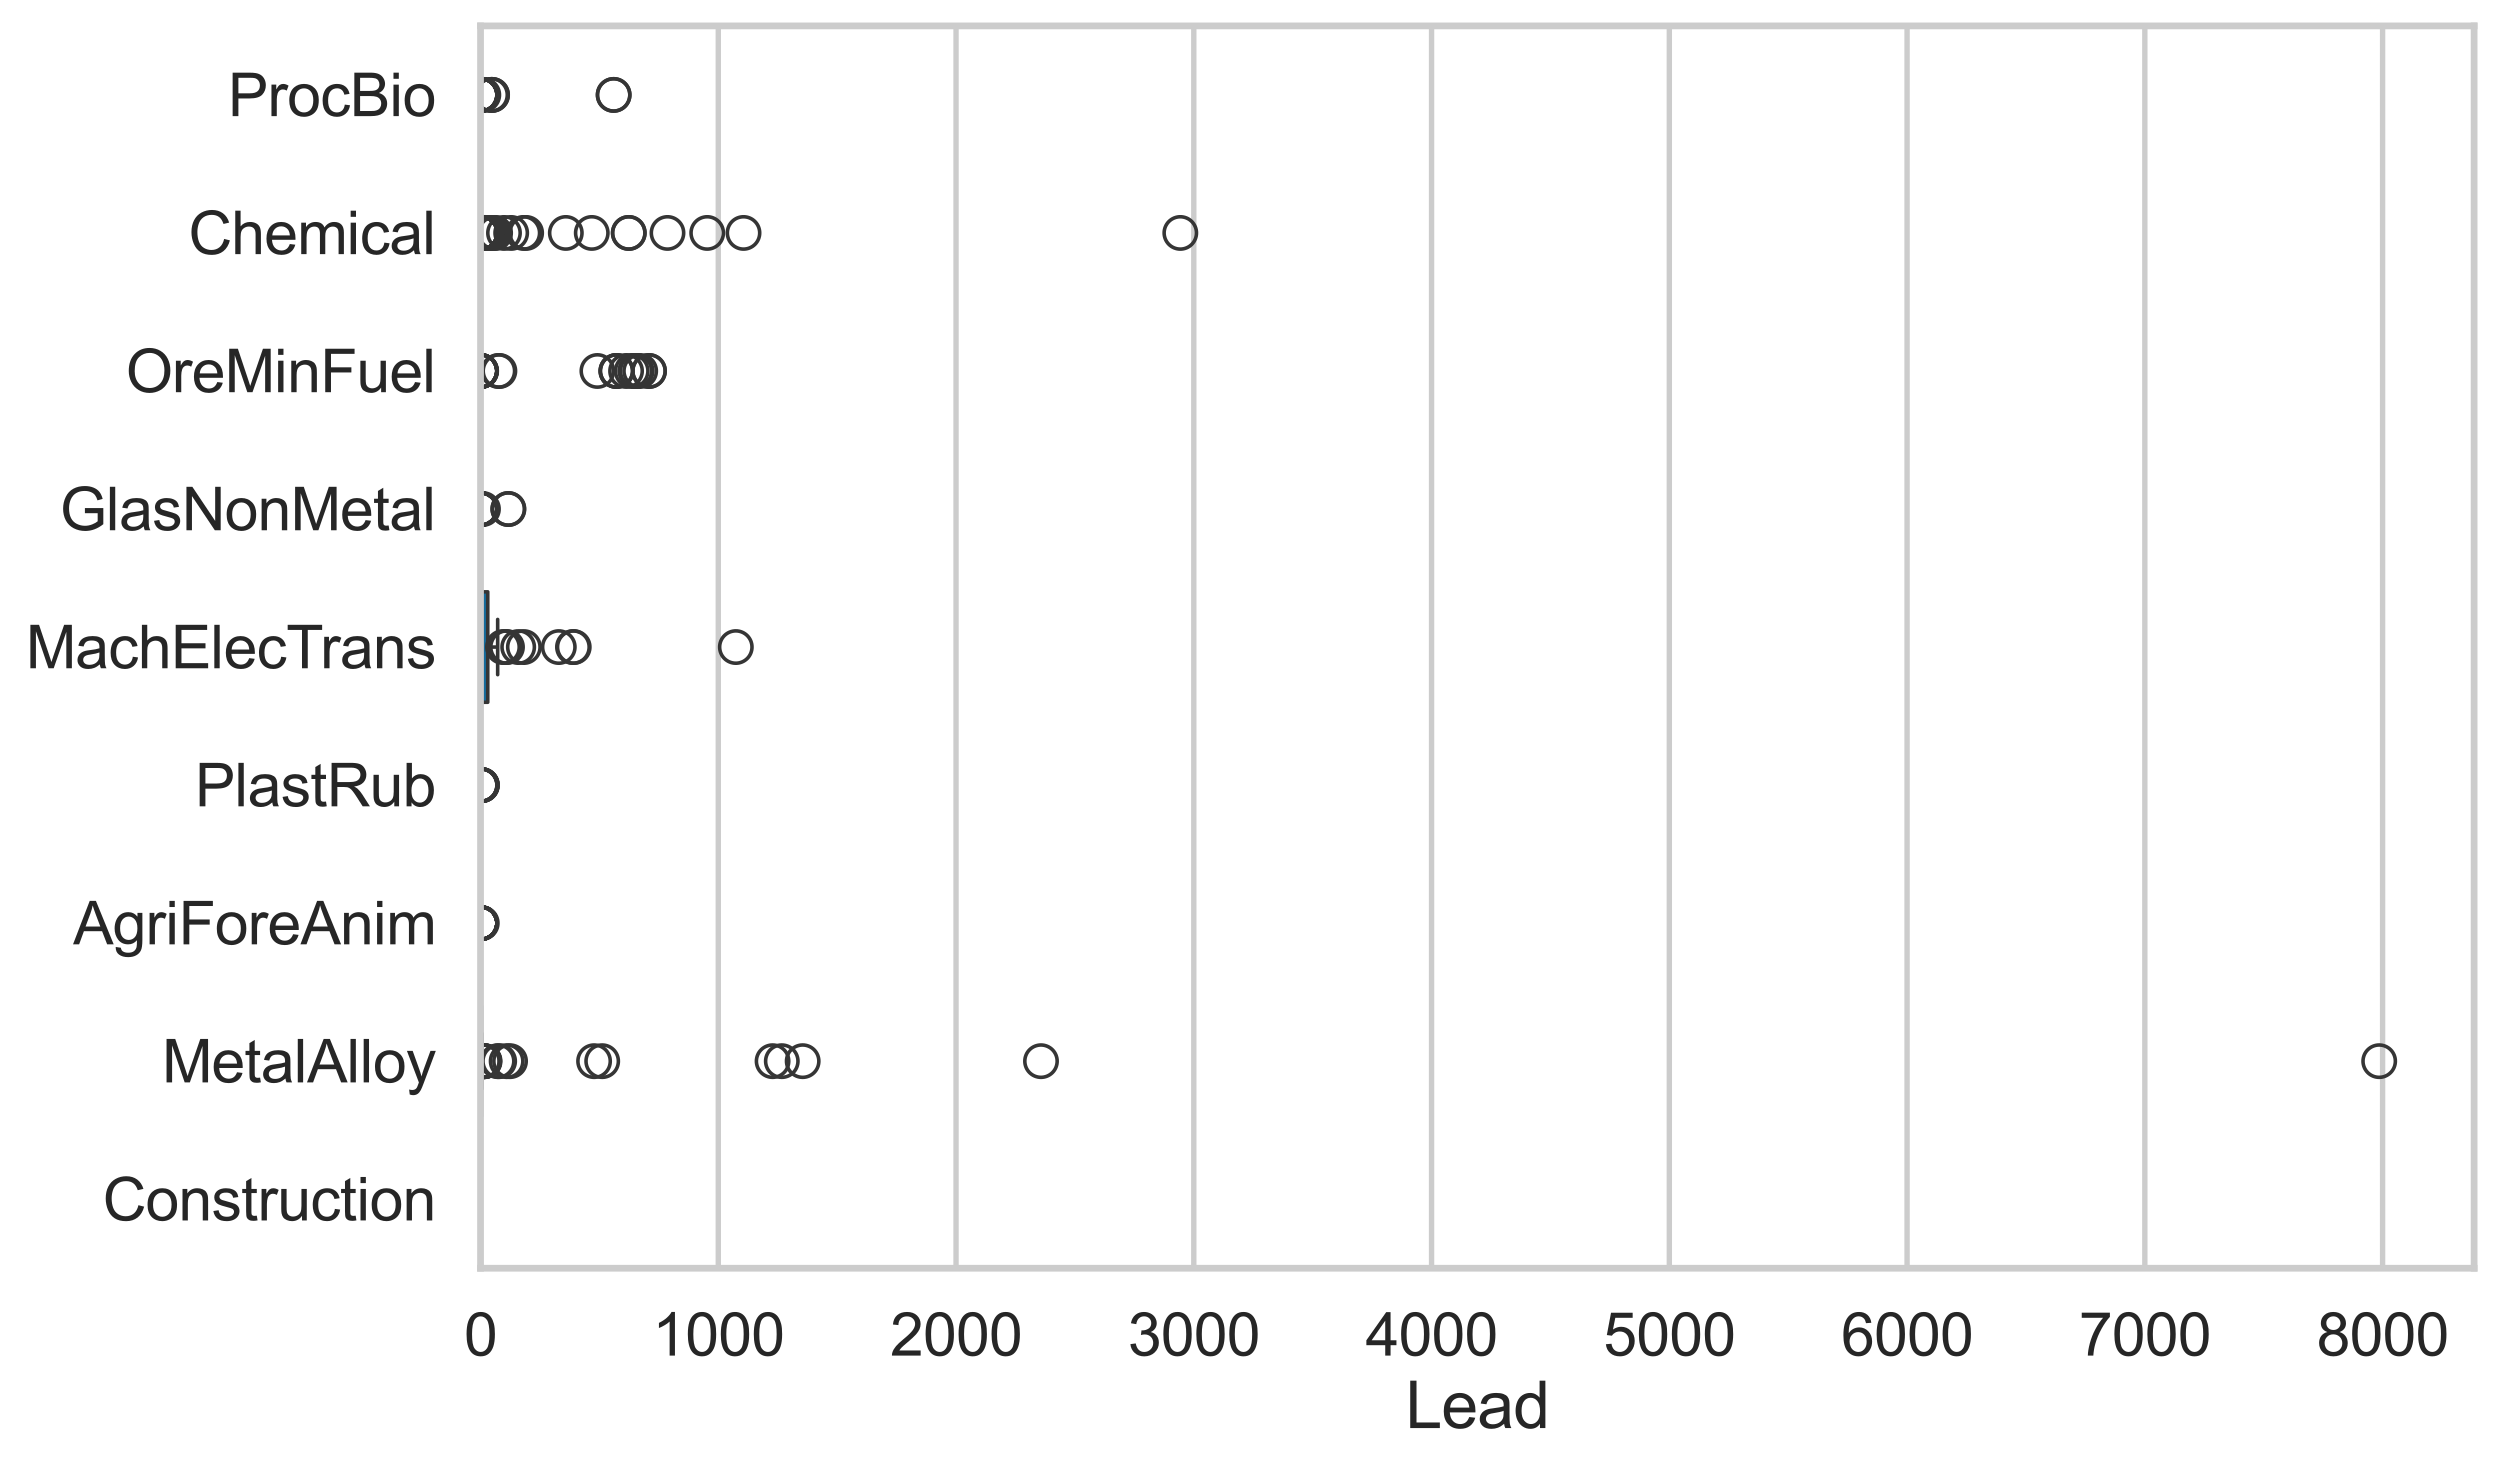 <?xml version="1.0" encoding="utf-8" standalone="no"?>
<!DOCTYPE svg PUBLIC "-//W3C//DTD SVG 1.1//EN"
  "http://www.w3.org/Graphics/SVG/1.1/DTD/svg11.dtd">
<svg xmlns:xlink="http://www.w3.org/1999/xlink" width="695.577pt" height="408.111pt" viewBox="0 0 695.577 408.111" xmlns="http://www.w3.org/2000/svg" version="1.1">
 <defs>
  <style type="text/css">*{stroke-linejoin: round; stroke-linecap: butt}</style>
 </defs>
 <g id="figure_1">
  <g id="patch_1">
   <path d="M 0 408.111 
L 695.577 408.111 
L 695.577 0 
L 0 0 
z
" style="fill: #ffffff"/>
  </g>
  <g id="axes_1">
   <g id="patch_2">
    <path d="M 133.697 352.86 
L 688.377 352.86 
L 688.377 7.2 
L 133.697 7.2 
z
" style="fill: #ffffff"/>
   </g>
   <g id="matplotlib.axis_1">
    <g id="xtick_1">
     <g id="line2d_1">
      <path d="M 133.697 352.86 
L 133.697 7.2 
" clip-path="url(#p1c4f7e6356)" style="fill: none; stroke: #cccccc; stroke-width: 1.5; stroke-linecap: round"/>
     </g>
     <g id="text_1">
      <!-- 0 -->
      <g style="fill: #262626" transform="translate(129.109 377.17) scale(0.165 -0.165)">
       <defs>
        <path id="ArialMT-30" d="M 266 2259 
Q 266 3072 433 3567 
Q 600 4063 929 4331 
Q 1259 4600 1759 4600 
Q 2128 4600 2406 4451 
Q 2684 4303 2865 4023 
Q 3047 3744 3150 3342 
Q 3253 2941 3253 2259 
Q 3253 1453 3087 958 
Q 2922 463 2592 192 
Q 2263 -78 1759 -78 
Q 1097 -78 719 397 
Q 266 969 266 2259 
z
M 844 2259 
Q 844 1131 1108 757 
Q 1372 384 1759 384 
Q 2147 384 2411 759 
Q 2675 1134 2675 2259 
Q 2675 3391 2411 3762 
Q 2147 4134 1753 4134 
Q 1366 4134 1134 3806 
Q 844 3388 844 2259 
z
" transform="scale(0.016)"/>
       </defs>
       <use xlink:href="#ArialMT-30"/>
      </g>
     </g>
    </g>
    <g id="xtick_2">
     <g id="line2d_2">
      <path d="M 199.849 352.86 
L 199.849 7.2 
" clip-path="url(#p1c4f7e6356)" style="fill: none; stroke: #cccccc; stroke-width: 1.5; stroke-linecap: round"/>
     </g>
     <g id="text_2">
      <!-- 1000 -->
      <g style="fill: #262626" transform="translate(181.498 377.17) scale(0.165 -0.165)">
       <defs>
        <path id="ArialMT-31" d="M 2384 0 
L 1822 0 
L 1822 3584 
Q 1619 3391 1289 3197 
Q 959 3003 697 2906 
L 697 3450 
Q 1169 3672 1522 3987 
Q 1875 4303 2022 4600 
L 2384 4600 
L 2384 0 
z
" transform="scale(0.016)"/>
       </defs>
       <use xlink:href="#ArialMT-31"/>
       <use xlink:href="#ArialMT-30" transform="translate(55.615 0)"/>
       <use xlink:href="#ArialMT-30" transform="translate(111.23 0)"/>
       <use xlink:href="#ArialMT-30" transform="translate(166.846 0)"/>
      </g>
     </g>
    </g>
    <g id="xtick_3">
     <g id="line2d_3">
      <path d="M 266 352.86 
L 266 7.2 
" clip-path="url(#p1c4f7e6356)" style="fill: none; stroke: #cccccc; stroke-width: 1.5; stroke-linecap: round"/>
     </g>
     <g id="text_3">
      <!-- 2000 -->
      <g style="fill: #262626" transform="translate(247.649 377.17) scale(0.165 -0.165)">
       <defs>
        <path id="ArialMT-32" d="M 3222 541 
L 3222 0 
L 194 0 
Q 188 203 259 391 
Q 375 700 629 1000 
Q 884 1300 1366 1694 
Q 2113 2306 2375 2664 
Q 2638 3022 2638 3341 
Q 2638 3675 2398 3904 
Q 2159 4134 1775 4134 
Q 1369 4134 1125 3890 
Q 881 3647 878 3216 
L 300 3275 
Q 359 3922 746 4261 
Q 1134 4600 1788 4600 
Q 2447 4600 2831 4234 
Q 3216 3869 3216 3328 
Q 3216 3053 3103 2787 
Q 2991 2522 2730 2228 
Q 2469 1934 1863 1422 
Q 1356 997 1212 845 
Q 1069 694 975 541 
L 3222 541 
z
" transform="scale(0.016)"/>
       </defs>
       <use xlink:href="#ArialMT-32"/>
       <use xlink:href="#ArialMT-30" transform="translate(55.615 0)"/>
       <use xlink:href="#ArialMT-30" transform="translate(111.23 0)"/>
       <use xlink:href="#ArialMT-30" transform="translate(166.846 0)"/>
      </g>
     </g>
    </g>
    <g id="xtick_4">
     <g id="line2d_4">
      <path d="M 332.152 352.86 
L 332.152 7.2 
" clip-path="url(#p1c4f7e6356)" style="fill: none; stroke: #cccccc; stroke-width: 1.5; stroke-linecap: round"/>
     </g>
     <g id="text_4">
      <!-- 3000 -->
      <g style="fill: #262626" transform="translate(313.801 377.17) scale(0.165 -0.165)">
       <defs>
        <path id="ArialMT-33" d="M 269 1209 
L 831 1284 
Q 928 806 1161 595 
Q 1394 384 1728 384 
Q 2125 384 2398 659 
Q 2672 934 2672 1341 
Q 2672 1728 2419 1979 
Q 2166 2231 1775 2231 
Q 1616 2231 1378 2169 
L 1441 2663 
Q 1497 2656 1531 2656 
Q 1891 2656 2178 2843 
Q 2466 3031 2466 3422 
Q 2466 3731 2256 3934 
Q 2047 4138 1716 4138 
Q 1388 4138 1169 3931 
Q 950 3725 888 3313 
L 325 3413 
Q 428 3978 793 4289 
Q 1159 4600 1703 4600 
Q 2078 4600 2393 4439 
Q 2709 4278 2876 4000 
Q 3044 3722 3044 3409 
Q 3044 3113 2884 2869 
Q 2725 2625 2413 2481 
Q 2819 2388 3044 2092 
Q 3269 1797 3269 1353 
Q 3269 753 2831 336 
Q 2394 -81 1725 -81 
Q 1122 -81 723 278 
Q 325 638 269 1209 
z
" transform="scale(0.016)"/>
       </defs>
       <use xlink:href="#ArialMT-33"/>
       <use xlink:href="#ArialMT-30" transform="translate(55.615 0)"/>
       <use xlink:href="#ArialMT-30" transform="translate(111.23 0)"/>
       <use xlink:href="#ArialMT-30" transform="translate(166.846 0)"/>
      </g>
     </g>
    </g>
    <g id="xtick_5">
     <g id="line2d_5">
      <path d="M 398.304 352.86 
L 398.304 7.2 
" clip-path="url(#p1c4f7e6356)" style="fill: none; stroke: #cccccc; stroke-width: 1.5; stroke-linecap: round"/>
     </g>
     <g id="text_5">
      <!-- 4000 -->
      <g style="fill: #262626" transform="translate(379.953 377.17) scale(0.165 -0.165)">
       <defs>
        <path id="ArialMT-34" d="M 2069 0 
L 2069 1097 
L 81 1097 
L 81 1613 
L 2172 4581 
L 2631 4581 
L 2631 1613 
L 3250 1613 
L 3250 1097 
L 2631 1097 
L 2631 0 
L 2069 0 
z
M 2069 1613 
L 2069 3678 
L 634 1613 
L 2069 1613 
z
" transform="scale(0.016)"/>
       </defs>
       <use xlink:href="#ArialMT-34"/>
       <use xlink:href="#ArialMT-30" transform="translate(55.615 0)"/>
       <use xlink:href="#ArialMT-30" transform="translate(111.23 0)"/>
       <use xlink:href="#ArialMT-30" transform="translate(166.846 0)"/>
      </g>
     </g>
    </g>
    <g id="xtick_6">
     <g id="line2d_6">
      <path d="M 464.456 352.86 
L 464.456 7.2 
" clip-path="url(#p1c4f7e6356)" style="fill: none; stroke: #cccccc; stroke-width: 1.5; stroke-linecap: round"/>
     </g>
     <g id="text_6">
      <!-- 5000 -->
      <g style="fill: #262626" transform="translate(446.105 377.17) scale(0.165 -0.165)">
       <defs>
        <path id="ArialMT-35" d="M 266 1200 
L 856 1250 
Q 922 819 1161 601 
Q 1400 384 1738 384 
Q 2144 384 2425 690 
Q 2706 997 2706 1503 
Q 2706 1984 2436 2262 
Q 2166 2541 1728 2541 
Q 1456 2541 1237 2417 
Q 1019 2294 894 2097 
L 366 2166 
L 809 4519 
L 3088 4519 
L 3088 3981 
L 1259 3981 
L 1013 2750 
Q 1425 3038 1878 3038 
Q 2478 3038 2890 2622 
Q 3303 2206 3303 1553 
Q 3303 931 2941 478 
Q 2500 -78 1738 -78 
Q 1113 -78 717 272 
Q 322 622 266 1200 
z
" transform="scale(0.016)"/>
       </defs>
       <use xlink:href="#ArialMT-35"/>
       <use xlink:href="#ArialMT-30" transform="translate(55.615 0)"/>
       <use xlink:href="#ArialMT-30" transform="translate(111.23 0)"/>
       <use xlink:href="#ArialMT-30" transform="translate(166.846 0)"/>
      </g>
     </g>
    </g>
    <g id="xtick_7">
     <g id="line2d_7">
      <path d="M 530.607 352.86 
L 530.607 7.2 
" clip-path="url(#p1c4f7e6356)" style="fill: none; stroke: #cccccc; stroke-width: 1.5; stroke-linecap: round"/>
     </g>
     <g id="text_7">
      <!-- 6000 -->
      <g style="fill: #262626" transform="translate(512.256 377.17) scale(0.165 -0.165)">
       <defs>
        <path id="ArialMT-36" d="M 3184 3459 
L 2625 3416 
Q 2550 3747 2413 3897 
Q 2184 4138 1850 4138 
Q 1581 4138 1378 3988 
Q 1113 3794 959 3422 
Q 806 3050 800 2363 
Q 1003 2672 1297 2822 
Q 1591 2972 1913 2972 
Q 2475 2972 2870 2558 
Q 3266 2144 3266 1488 
Q 3266 1056 3080 686 
Q 2894 316 2569 119 
Q 2244 -78 1831 -78 
Q 1128 -78 684 439 
Q 241 956 241 2144 
Q 241 3472 731 4075 
Q 1159 4600 1884 4600 
Q 2425 4600 2770 4297 
Q 3116 3994 3184 3459 
z
M 888 1484 
Q 888 1194 1011 928 
Q 1134 663 1356 523 
Q 1578 384 1822 384 
Q 2178 384 2434 671 
Q 2691 959 2691 1453 
Q 2691 1928 2437 2201 
Q 2184 2475 1800 2475 
Q 1419 2475 1153 2201 
Q 888 1928 888 1484 
z
" transform="scale(0.016)"/>
       </defs>
       <use xlink:href="#ArialMT-36"/>
       <use xlink:href="#ArialMT-30" transform="translate(55.615 0)"/>
       <use xlink:href="#ArialMT-30" transform="translate(111.23 0)"/>
       <use xlink:href="#ArialMT-30" transform="translate(166.846 0)"/>
      </g>
     </g>
    </g>
    <g id="xtick_8">
     <g id="line2d_8">
      <path d="M 596.759 352.86 
L 596.759 7.2 
" clip-path="url(#p1c4f7e6356)" style="fill: none; stroke: #cccccc; stroke-width: 1.5; stroke-linecap: round"/>
     </g>
     <g id="text_8">
      <!-- 7000 -->
      <g style="fill: #262626" transform="translate(578.408 377.17) scale(0.165 -0.165)">
       <defs>
        <path id="ArialMT-37" d="M 303 3981 
L 303 4522 
L 3269 4522 
L 3269 4084 
Q 2831 3619 2401 2847 
Q 1972 2075 1738 1259 
Q 1569 684 1522 0 
L 944 0 
Q 953 541 1156 1306 
Q 1359 2072 1739 2783 
Q 2119 3494 2547 3981 
L 303 3981 
z
" transform="scale(0.016)"/>
       </defs>
       <use xlink:href="#ArialMT-37"/>
       <use xlink:href="#ArialMT-30" transform="translate(55.615 0)"/>
       <use xlink:href="#ArialMT-30" transform="translate(111.23 0)"/>
       <use xlink:href="#ArialMT-30" transform="translate(166.846 0)"/>
      </g>
     </g>
    </g>
    <g id="xtick_9">
     <g id="line2d_9">
      <path d="M 662.911 352.86 
L 662.911 7.2 
" clip-path="url(#p1c4f7e6356)" style="fill: none; stroke: #cccccc; stroke-width: 1.5; stroke-linecap: round"/>
     </g>
     <g id="text_9">
      <!-- 8000 -->
      <g style="fill: #262626" transform="translate(644.56 377.17) scale(0.165 -0.165)">
       <defs>
        <path id="ArialMT-38" d="M 1131 2484 
Q 781 2613 612 2850 
Q 444 3088 444 3419 
Q 444 3919 803 4259 
Q 1163 4600 1759 4600 
Q 2359 4600 2725 4251 
Q 3091 3903 3091 3403 
Q 3091 3084 2923 2848 
Q 2756 2613 2416 2484 
Q 2838 2347 3058 2040 
Q 3278 1734 3278 1309 
Q 3278 722 2862 322 
Q 2447 -78 1769 -78 
Q 1091 -78 675 323 
Q 259 725 259 1325 
Q 259 1772 486 2073 
Q 713 2375 1131 2484 
z
M 1019 3438 
Q 1019 3113 1228 2906 
Q 1438 2700 1772 2700 
Q 2097 2700 2305 2904 
Q 2513 3109 2513 3406 
Q 2513 3716 2298 3927 
Q 2084 4138 1766 4138 
Q 1444 4138 1231 3931 
Q 1019 3725 1019 3438 
z
M 838 1322 
Q 838 1081 952 856 
Q 1066 631 1291 507 
Q 1516 384 1775 384 
Q 2178 384 2440 643 
Q 2703 903 2703 1303 
Q 2703 1709 2433 1975 
Q 2163 2241 1756 2241 
Q 1359 2241 1098 1978 
Q 838 1716 838 1322 
z
" transform="scale(0.016)"/>
       </defs>
       <use xlink:href="#ArialMT-38"/>
       <use xlink:href="#ArialMT-30" transform="translate(55.615 0)"/>
       <use xlink:href="#ArialMT-30" transform="translate(111.23 0)"/>
       <use xlink:href="#ArialMT-30" transform="translate(166.846 0)"/>
      </g>
     </g>
    </g>
    <g id="text_10">
     <!-- Lead -->
     <g style="fill: #262626" transform="translate(391.018 397.334) scale(0.18 -0.18)">
      <defs>
       <path id="ArialMT-4c" d="M 469 0 
L 469 4581 
L 1075 4581 
L 1075 541 
L 3331 541 
L 3331 0 
L 469 0 
z
" transform="scale(0.016)"/>
       <path id="ArialMT-65" d="M 2694 1069 
L 3275 997 
Q 3138 488 2766 206 
Q 2394 -75 1816 -75 
Q 1088 -75 661 373 
Q 234 822 234 1631 
Q 234 2469 665 2931 
Q 1097 3394 1784 3394 
Q 2450 3394 2872 2941 
Q 3294 2488 3294 1666 
Q 3294 1616 3291 1516 
L 816 1516 
Q 847 969 1125 678 
Q 1403 388 1819 388 
Q 2128 388 2347 550 
Q 2566 713 2694 1069 
z
M 847 1978 
L 2700 1978 
Q 2663 2397 2488 2606 
Q 2219 2931 1791 2931 
Q 1403 2931 1139 2672 
Q 875 2413 847 1978 
z
" transform="scale(0.016)"/>
       <path id="ArialMT-61" d="M 2588 409 
Q 2275 144 1986 34 
Q 1697 -75 1366 -75 
Q 819 -75 525 192 
Q 231 459 231 875 
Q 231 1119 342 1320 
Q 453 1522 633 1644 
Q 813 1766 1038 1828 
Q 1203 1872 1538 1913 
Q 2219 1994 2541 2106 
Q 2544 2222 2544 2253 
Q 2544 2597 2384 2738 
Q 2169 2928 1744 2928 
Q 1347 2928 1158 2789 
Q 969 2650 878 2297 
L 328 2372 
Q 403 2725 575 2942 
Q 747 3159 1072 3276 
Q 1397 3394 1825 3394 
Q 2250 3394 2515 3294 
Q 2781 3194 2906 3042 
Q 3031 2891 3081 2659 
Q 3109 2516 3109 2141 
L 3109 1391 
Q 3109 606 3145 398 
Q 3181 191 3288 0 
L 2700 0 
Q 2613 175 2588 409 
z
M 2541 1666 
Q 2234 1541 1622 1453 
Q 1275 1403 1131 1340 
Q 988 1278 909 1158 
Q 831 1038 831 891 
Q 831 666 1001 516 
Q 1172 366 1500 366 
Q 1825 366 2078 508 
Q 2331 650 2450 897 
Q 2541 1088 2541 1459 
L 2541 1666 
z
" transform="scale(0.016)"/>
       <path id="ArialMT-64" d="M 2575 0 
L 2575 419 
Q 2259 -75 1647 -75 
Q 1250 -75 917 144 
Q 584 363 401 755 
Q 219 1147 219 1656 
Q 219 2153 384 2558 
Q 550 2963 881 3178 
Q 1213 3394 1622 3394 
Q 1922 3394 2156 3267 
Q 2391 3141 2538 2938 
L 2538 4581 
L 3097 4581 
L 3097 0 
L 2575 0 
z
M 797 1656 
Q 797 1019 1065 703 
Q 1334 388 1700 388 
Q 2069 388 2326 689 
Q 2584 991 2584 1609 
Q 2584 2291 2321 2609 
Q 2059 2928 1675 2928 
Q 1300 2928 1048 2622 
Q 797 2316 797 1656 
z
" transform="scale(0.016)"/>
      </defs>
      <use xlink:href="#ArialMT-4c"/>
      <use xlink:href="#ArialMT-65" transform="translate(55.615 0)"/>
      <use xlink:href="#ArialMT-61" transform="translate(111.23 0)"/>
      <use xlink:href="#ArialMT-64" transform="translate(166.846 0)"/>
     </g>
    </g>
   </g>
   <g id="matplotlib.axis_2">
    <g id="ytick_1">
     <g id="text_11">
      <!-- ProcBio -->
      <g style="fill: #262626" transform="translate(63.424 32.309) scale(0.165 -0.165)">
       <defs>
        <path id="ArialMT-50" d="M 494 0 
L 494 4581 
L 2222 4581 
Q 2678 4581 2919 4538 
Q 3256 4481 3484 4323 
Q 3713 4166 3852 3881 
Q 3991 3597 3991 3256 
Q 3991 2672 3619 2267 
Q 3247 1863 2275 1863 
L 1100 1863 
L 1100 0 
L 494 0 
z
M 1100 2403 
L 2284 2403 
Q 2872 2403 3119 2622 
Q 3366 2841 3366 3238 
Q 3366 3525 3220 3729 
Q 3075 3934 2838 4000 
Q 2684 4041 2272 4041 
L 1100 4041 
L 1100 2403 
z
" transform="scale(0.016)"/>
        <path id="ArialMT-72" d="M 416 0 
L 416 3319 
L 922 3319 
L 922 2816 
Q 1116 3169 1280 3281 
Q 1444 3394 1641 3394 
Q 1925 3394 2219 3213 
L 2025 2691 
Q 1819 2813 1613 2813 
Q 1428 2813 1281 2702 
Q 1134 2591 1072 2394 
Q 978 2094 978 1738 
L 978 0 
L 416 0 
z
" transform="scale(0.016)"/>
        <path id="ArialMT-6f" d="M 213 1659 
Q 213 2581 725 3025 
Q 1153 3394 1769 3394 
Q 2453 3394 2887 2945 
Q 3322 2497 3322 1706 
Q 3322 1066 3130 698 
Q 2938 331 2570 128 
Q 2203 -75 1769 -75 
Q 1072 -75 642 372 
Q 213 819 213 1659 
z
M 791 1659 
Q 791 1022 1069 705 
Q 1347 388 1769 388 
Q 2188 388 2466 706 
Q 2744 1025 2744 1678 
Q 2744 2294 2464 2611 
Q 2184 2928 1769 2928 
Q 1347 2928 1069 2612 
Q 791 2297 791 1659 
z
" transform="scale(0.016)"/>
        <path id="ArialMT-63" d="M 2588 1216 
L 3141 1144 
Q 3050 572 2676 248 
Q 2303 -75 1759 -75 
Q 1078 -75 664 370 
Q 250 816 250 1647 
Q 250 2184 428 2587 
Q 606 2991 970 3192 
Q 1334 3394 1763 3394 
Q 2303 3394 2647 3120 
Q 2991 2847 3088 2344 
L 2541 2259 
Q 2463 2594 2264 2762 
Q 2066 2931 1784 2931 
Q 1359 2931 1093 2626 
Q 828 2322 828 1663 
Q 828 994 1084 691 
Q 1341 388 1753 388 
Q 2084 388 2306 591 
Q 2528 794 2588 1216 
z
" transform="scale(0.016)"/>
        <path id="ArialMT-42" d="M 469 0 
L 469 4581 
L 2188 4581 
Q 2713 4581 3030 4442 
Q 3347 4303 3526 4014 
Q 3706 3725 3706 3409 
Q 3706 3116 3547 2856 
Q 3388 2597 3066 2438 
Q 3481 2316 3704 2022 
Q 3928 1728 3928 1328 
Q 3928 1006 3792 729 
Q 3656 453 3456 303 
Q 3256 153 2954 76 
Q 2653 0 2216 0 
L 469 0 
z
M 1075 2656 
L 2066 2656 
Q 2469 2656 2644 2709 
Q 2875 2778 2992 2937 
Q 3109 3097 3109 3338 
Q 3109 3566 3000 3739 
Q 2891 3913 2687 3977 
Q 2484 4041 1991 4041 
L 1075 4041 
L 1075 2656 
z
M 1075 541 
L 2216 541 
Q 2509 541 2628 563 
Q 2838 600 2978 687 
Q 3119 775 3209 942 
Q 3300 1109 3300 1328 
Q 3300 1584 3169 1773 
Q 3038 1963 2805 2039 
Q 2572 2116 2134 2116 
L 1075 2116 
L 1075 541 
z
" transform="scale(0.016)"/>
        <path id="ArialMT-69" d="M 425 3934 
L 425 4581 
L 988 4581 
L 988 3934 
L 425 3934 
z
M 425 0 
L 425 3319 
L 988 3319 
L 988 0 
L 425 0 
z
" transform="scale(0.016)"/>
       </defs>
       <use xlink:href="#ArialMT-50"/>
       <use xlink:href="#ArialMT-72" transform="translate(66.699 0)"/>
       <use xlink:href="#ArialMT-6f" transform="translate(100 0)"/>
       <use xlink:href="#ArialMT-63" transform="translate(155.615 0)"/>
       <use xlink:href="#ArialMT-42" transform="translate(205.615 0)"/>
       <use xlink:href="#ArialMT-69" transform="translate(272.314 0)"/>
       <use xlink:href="#ArialMT-6f" transform="translate(294.531 0)"/>
      </g>
     </g>
    </g>
    <g id="ytick_2">
     <g id="text_12">
      <!-- Chemical -->
      <g style="fill: #262626" transform="translate(52.428 70.715) scale(0.165 -0.165)">
       <defs>
        <path id="ArialMT-43" d="M 3763 1606 
L 4369 1453 
Q 4178 706 3683 314 
Q 3188 -78 2472 -78 
Q 1731 -78 1267 223 
Q 803 525 561 1097 
Q 319 1669 319 2325 
Q 319 3041 592 3573 
Q 866 4106 1370 4382 
Q 1875 4659 2481 4659 
Q 3169 4659 3637 4309 
Q 4106 3959 4291 3325 
L 3694 3184 
Q 3534 3684 3231 3912 
Q 2928 4141 2469 4141 
Q 1941 4141 1586 3887 
Q 1231 3634 1087 3207 
Q 944 2781 944 2328 
Q 944 1744 1114 1308 
Q 1284 872 1643 656 
Q 2003 441 2422 441 
Q 2931 441 3284 734 
Q 3638 1028 3763 1606 
z
" transform="scale(0.016)"/>
        <path id="ArialMT-68" d="M 422 0 
L 422 4581 
L 984 4581 
L 984 2938 
Q 1378 3394 1978 3394 
Q 2347 3394 2619 3248 
Q 2891 3103 3008 2847 
Q 3125 2591 3125 2103 
L 3125 0 
L 2563 0 
L 2563 2103 
Q 2563 2525 2380 2717 
Q 2197 2909 1863 2909 
Q 1613 2909 1392 2779 
Q 1172 2650 1078 2428 
Q 984 2206 984 1816 
L 984 0 
L 422 0 
z
" transform="scale(0.016)"/>
        <path id="ArialMT-6d" d="M 422 0 
L 422 3319 
L 925 3319 
L 925 2853 
Q 1081 3097 1340 3245 
Q 1600 3394 1931 3394 
Q 2300 3394 2536 3241 
Q 2772 3088 2869 2813 
Q 3263 3394 3894 3394 
Q 4388 3394 4653 3120 
Q 4919 2847 4919 2278 
L 4919 0 
L 4359 0 
L 4359 2091 
Q 4359 2428 4304 2576 
Q 4250 2725 4106 2815 
Q 3963 2906 3769 2906 
Q 3419 2906 3187 2673 
Q 2956 2441 2956 1928 
L 2956 0 
L 2394 0 
L 2394 2156 
Q 2394 2531 2256 2718 
Q 2119 2906 1806 2906 
Q 1569 2906 1367 2781 
Q 1166 2656 1075 2415 
Q 984 2175 984 1722 
L 984 0 
L 422 0 
z
" transform="scale(0.016)"/>
        <path id="ArialMT-6c" d="M 409 0 
L 409 4581 
L 972 4581 
L 972 0 
L 409 0 
z
" transform="scale(0.016)"/>
       </defs>
       <use xlink:href="#ArialMT-43"/>
       <use xlink:href="#ArialMT-68" transform="translate(72.217 0)"/>
       <use xlink:href="#ArialMT-65" transform="translate(127.832 0)"/>
       <use xlink:href="#ArialMT-6d" transform="translate(183.447 0)"/>
       <use xlink:href="#ArialMT-69" transform="translate(266.748 0)"/>
       <use xlink:href="#ArialMT-63" transform="translate(288.965 0)"/>
       <use xlink:href="#ArialMT-61" transform="translate(338.965 0)"/>
       <use xlink:href="#ArialMT-6c" transform="translate(394.58 0)"/>
      </g>
     </g>
    </g>
    <g id="ytick_3">
     <g id="text_13">
      <!-- OreMinFuel -->
      <g style="fill: #262626" transform="translate(35.013 109.122) scale(0.165 -0.165)">
       <defs>
        <path id="ArialMT-4f" d="M 309 2231 
Q 309 3372 921 4017 
Q 1534 4663 2503 4663 
Q 3138 4663 3647 4359 
Q 4156 4056 4423 3514 
Q 4691 2972 4691 2284 
Q 4691 1588 4409 1038 
Q 4128 488 3612 205 
Q 3097 -78 2500 -78 
Q 1853 -78 1343 234 
Q 834 547 571 1087 
Q 309 1628 309 2231 
z
M 934 2222 
Q 934 1394 1379 917 
Q 1825 441 2497 441 
Q 3181 441 3623 922 
Q 4066 1403 4066 2288 
Q 4066 2847 3877 3264 
Q 3688 3681 3323 3911 
Q 2959 4141 2506 4141 
Q 1863 4141 1398 3698 
Q 934 3256 934 2222 
z
" transform="scale(0.016)"/>
        <path id="ArialMT-4d" d="M 475 0 
L 475 4581 
L 1388 4581 
L 2472 1338 
Q 2622 884 2691 659 
Q 2769 909 2934 1394 
L 4031 4581 
L 4847 4581 
L 4847 0 
L 4263 0 
L 4263 3834 
L 2931 0 
L 2384 0 
L 1059 3900 
L 1059 0 
L 475 0 
z
" transform="scale(0.016)"/>
        <path id="ArialMT-6e" d="M 422 0 
L 422 3319 
L 928 3319 
L 928 2847 
Q 1294 3394 1984 3394 
Q 2284 3394 2536 3286 
Q 2788 3178 2913 3003 
Q 3038 2828 3088 2588 
Q 3119 2431 3119 2041 
L 3119 0 
L 2556 0 
L 2556 2019 
Q 2556 2363 2490 2533 
Q 2425 2703 2258 2804 
Q 2091 2906 1866 2906 
Q 1506 2906 1245 2678 
Q 984 2450 984 1813 
L 984 0 
L 422 0 
z
" transform="scale(0.016)"/>
        <path id="ArialMT-46" d="M 525 0 
L 525 4581 
L 3616 4581 
L 3616 4041 
L 1131 4041 
L 1131 2622 
L 3281 2622 
L 3281 2081 
L 1131 2081 
L 1131 0 
L 525 0 
z
" transform="scale(0.016)"/>
        <path id="ArialMT-75" d="M 2597 0 
L 2597 488 
Q 2209 -75 1544 -75 
Q 1250 -75 995 37 
Q 741 150 617 320 
Q 494 491 444 738 
Q 409 903 409 1263 
L 409 3319 
L 972 3319 
L 972 1478 
Q 972 1038 1006 884 
Q 1059 663 1231 536 
Q 1403 409 1656 409 
Q 1909 409 2131 539 
Q 2353 669 2445 892 
Q 2538 1116 2538 1541 
L 2538 3319 
L 3100 3319 
L 3100 0 
L 2597 0 
z
" transform="scale(0.016)"/>
       </defs>
       <use xlink:href="#ArialMT-4f"/>
       <use xlink:href="#ArialMT-72" transform="translate(77.783 0)"/>
       <use xlink:href="#ArialMT-65" transform="translate(111.084 0)"/>
       <use xlink:href="#ArialMT-4d" transform="translate(166.699 0)"/>
       <use xlink:href="#ArialMT-69" transform="translate(250 0)"/>
       <use xlink:href="#ArialMT-6e" transform="translate(272.217 0)"/>
       <use xlink:href="#ArialMT-46" transform="translate(327.832 0)"/>
       <use xlink:href="#ArialMT-75" transform="translate(388.916 0)"/>
       <use xlink:href="#ArialMT-65" transform="translate(444.531 0)"/>
       <use xlink:href="#ArialMT-6c" transform="translate(500.146 0)"/>
      </g>
     </g>
    </g>
    <g id="ytick_4">
     <g id="text_14">
      <!-- GlasNonMetal -->
      <g style="fill: #262626" transform="translate(16.659 147.529) scale(0.165 -0.165)">
       <defs>
        <path id="ArialMT-47" d="M 2638 1797 
L 2638 2334 
L 4578 2338 
L 4578 638 
Q 4131 281 3656 101 
Q 3181 -78 2681 -78 
Q 2006 -78 1454 211 
Q 903 500 622 1047 
Q 341 1594 341 2269 
Q 341 2938 620 3517 
Q 900 4097 1425 4378 
Q 1950 4659 2634 4659 
Q 3131 4659 3532 4498 
Q 3934 4338 4162 4050 
Q 4391 3763 4509 3300 
L 3963 3150 
Q 3859 3500 3706 3700 
Q 3553 3900 3268 4020 
Q 2984 4141 2638 4141 
Q 2222 4141 1919 4014 
Q 1616 3888 1430 3681 
Q 1244 3475 1141 3228 
Q 966 2803 966 2306 
Q 966 1694 1177 1281 
Q 1388 869 1791 669 
Q 2194 469 2647 469 
Q 3041 469 3416 620 
Q 3791 772 3984 944 
L 3984 1797 
L 2638 1797 
z
" transform="scale(0.016)"/>
        <path id="ArialMT-73" d="M 197 991 
L 753 1078 
Q 800 744 1014 566 
Q 1228 388 1613 388 
Q 2000 388 2187 545 
Q 2375 703 2375 916 
Q 2375 1106 2209 1216 
Q 2094 1291 1634 1406 
Q 1016 1563 777 1677 
Q 538 1791 414 1992 
Q 291 2194 291 2438 
Q 291 2659 392 2848 
Q 494 3038 669 3163 
Q 800 3259 1026 3326 
Q 1253 3394 1513 3394 
Q 1903 3394 2198 3281 
Q 2494 3169 2634 2976 
Q 2775 2784 2828 2463 
L 2278 2388 
Q 2241 2644 2061 2787 
Q 1881 2931 1553 2931 
Q 1166 2931 1000 2803 
Q 834 2675 834 2503 
Q 834 2394 903 2306 
Q 972 2216 1119 2156 
Q 1203 2125 1616 2013 
Q 2213 1853 2448 1751 
Q 2684 1650 2818 1456 
Q 2953 1263 2953 975 
Q 2953 694 2789 445 
Q 2625 197 2315 61 
Q 2006 -75 1616 -75 
Q 969 -75 630 194 
Q 291 463 197 991 
z
" transform="scale(0.016)"/>
        <path id="ArialMT-4e" d="M 488 0 
L 488 4581 
L 1109 4581 
L 3516 984 
L 3516 4581 
L 4097 4581 
L 4097 0 
L 3475 0 
L 1069 3600 
L 1069 0 
L 488 0 
z
" transform="scale(0.016)"/>
        <path id="ArialMT-74" d="M 1650 503 
L 1731 6 
Q 1494 -44 1306 -44 
Q 1000 -44 831 53 
Q 663 150 594 308 
Q 525 466 525 972 
L 525 2881 
L 113 2881 
L 113 3319 
L 525 3319 
L 525 4141 
L 1084 4478 
L 1084 3319 
L 1650 3319 
L 1650 2881 
L 1084 2881 
L 1084 941 
Q 1084 700 1114 631 
Q 1144 563 1211 522 
Q 1278 481 1403 481 
Q 1497 481 1650 503 
z
" transform="scale(0.016)"/>
       </defs>
       <use xlink:href="#ArialMT-47"/>
       <use xlink:href="#ArialMT-6c" transform="translate(77.783 0)"/>
       <use xlink:href="#ArialMT-61" transform="translate(100 0)"/>
       <use xlink:href="#ArialMT-73" transform="translate(155.615 0)"/>
       <use xlink:href="#ArialMT-4e" transform="translate(205.615 0)"/>
       <use xlink:href="#ArialMT-6f" transform="translate(277.832 0)"/>
       <use xlink:href="#ArialMT-6e" transform="translate(333.447 0)"/>
       <use xlink:href="#ArialMT-4d" transform="translate(389.062 0)"/>
       <use xlink:href="#ArialMT-65" transform="translate(472.363 0)"/>
       <use xlink:href="#ArialMT-74" transform="translate(527.979 0)"/>
       <use xlink:href="#ArialMT-61" transform="translate(555.762 0)"/>
       <use xlink:href="#ArialMT-6c" transform="translate(611.377 0)"/>
      </g>
     </g>
    </g>
    <g id="ytick_5">
     <g id="text_15">
      <!-- MachElecTrans -->
      <g style="fill: #262626" transform="translate(7.2 185.935) scale(0.165 -0.165)">
       <defs>
        <path id="ArialMT-45" d="M 506 0 
L 506 4581 
L 3819 4581 
L 3819 4041 
L 1113 4041 
L 1113 2638 
L 3647 2638 
L 3647 2100 
L 1113 2100 
L 1113 541 
L 3925 541 
L 3925 0 
L 506 0 
z
" transform="scale(0.016)"/>
        <path id="ArialMT-54" d="M 1659 0 
L 1659 4041 
L 150 4041 
L 150 4581 
L 3781 4581 
L 3781 4041 
L 2266 4041 
L 2266 0 
L 1659 0 
z
" transform="scale(0.016)"/>
       </defs>
       <use xlink:href="#ArialMT-4d"/>
       <use xlink:href="#ArialMT-61" transform="translate(83.301 0)"/>
       <use xlink:href="#ArialMT-63" transform="translate(138.916 0)"/>
       <use xlink:href="#ArialMT-68" transform="translate(188.916 0)"/>
       <use xlink:href="#ArialMT-45" transform="translate(244.531 0)"/>
       <use xlink:href="#ArialMT-6c" transform="translate(311.23 0)"/>
       <use xlink:href="#ArialMT-65" transform="translate(333.447 0)"/>
       <use xlink:href="#ArialMT-63" transform="translate(389.062 0)"/>
       <use xlink:href="#ArialMT-54" transform="translate(439.062 0)"/>
       <use xlink:href="#ArialMT-72" transform="translate(496.396 0)"/>
       <use xlink:href="#ArialMT-61" transform="translate(529.697 0)"/>
       <use xlink:href="#ArialMT-6e" transform="translate(585.312 0)"/>
       <use xlink:href="#ArialMT-73" transform="translate(640.928 0)"/>
      </g>
     </g>
    </g>
    <g id="ytick_6">
     <g id="text_16">
      <!-- PlastRub -->
      <g style="fill: #262626" transform="translate(54.248 224.342) scale(0.165 -0.165)">
       <defs>
        <path id="ArialMT-52" d="M 503 0 
L 503 4581 
L 2534 4581 
Q 3147 4581 3465 4457 
Q 3784 4334 3975 4021 
Q 4166 3709 4166 3331 
Q 4166 2844 3850 2509 
Q 3534 2175 2875 2084 
Q 3116 1969 3241 1856 
Q 3506 1613 3744 1247 
L 4541 0 
L 3778 0 
L 3172 953 
Q 2906 1366 2734 1584 
Q 2563 1803 2427 1890 
Q 2291 1978 2150 2013 
Q 2047 2034 1813 2034 
L 1109 2034 
L 1109 0 
L 503 0 
z
M 1109 2559 
L 2413 2559 
Q 2828 2559 3062 2645 
Q 3297 2731 3419 2920 
Q 3541 3109 3541 3331 
Q 3541 3656 3305 3865 
Q 3069 4075 2559 4075 
L 1109 4075 
L 1109 2559 
z
" transform="scale(0.016)"/>
        <path id="ArialMT-62" d="M 941 0 
L 419 0 
L 419 4581 
L 981 4581 
L 981 2947 
Q 1338 3394 1891 3394 
Q 2197 3394 2470 3270 
Q 2744 3147 2920 2923 
Q 3097 2700 3197 2384 
Q 3297 2069 3297 1709 
Q 3297 856 2875 390 
Q 2453 -75 1863 -75 
Q 1275 -75 941 416 
L 941 0 
z
M 934 1684 
Q 934 1088 1097 822 
Q 1363 388 1816 388 
Q 2184 388 2453 708 
Q 2722 1028 2722 1663 
Q 2722 2313 2464 2622 
Q 2206 2931 1841 2931 
Q 1472 2931 1203 2611 
Q 934 2291 934 1684 
z
" transform="scale(0.016)"/>
       </defs>
       <use xlink:href="#ArialMT-50"/>
       <use xlink:href="#ArialMT-6c" transform="translate(66.699 0)"/>
       <use xlink:href="#ArialMT-61" transform="translate(88.916 0)"/>
       <use xlink:href="#ArialMT-73" transform="translate(144.531 0)"/>
       <use xlink:href="#ArialMT-74" transform="translate(194.531 0)"/>
       <use xlink:href="#ArialMT-52" transform="translate(222.314 0)"/>
       <use xlink:href="#ArialMT-75" transform="translate(294.531 0)"/>
       <use xlink:href="#ArialMT-62" transform="translate(350.146 0)"/>
      </g>
     </g>
    </g>
    <g id="ytick_7">
     <g id="text_17">
      <!-- AgriForeAnim -->
      <g style="fill: #262626" transform="translate(20.341 262.749) scale(0.165 -0.165)">
       <defs>
        <path id="ArialMT-41" d="M -9 0 
L 1750 4581 
L 2403 4581 
L 4278 0 
L 3588 0 
L 3053 1388 
L 1138 1388 
L 634 0 
L -9 0 
z
M 1313 1881 
L 2866 1881 
L 2388 3150 
Q 2169 3728 2063 4100 
Q 1975 3659 1816 3225 
L 1313 1881 
z
" transform="scale(0.016)"/>
        <path id="ArialMT-67" d="M 319 -275 
L 866 -356 
Q 900 -609 1056 -725 
Q 1266 -881 1628 -881 
Q 2019 -881 2231 -725 
Q 2444 -569 2519 -288 
Q 2563 -116 2559 434 
Q 2191 0 1641 0 
Q 956 0 581 494 
Q 206 988 206 1678 
Q 206 2153 378 2554 
Q 550 2956 876 3175 
Q 1203 3394 1644 3394 
Q 2231 3394 2613 2919 
L 2613 3319 
L 3131 3319 
L 3131 450 
Q 3131 -325 2973 -648 
Q 2816 -972 2473 -1159 
Q 2131 -1347 1631 -1347 
Q 1038 -1347 672 -1080 
Q 306 -813 319 -275 
z
M 784 1719 
Q 784 1066 1043 766 
Q 1303 466 1694 466 
Q 2081 466 2343 764 
Q 2606 1063 2606 1700 
Q 2606 2309 2336 2618 
Q 2066 2928 1684 2928 
Q 1309 2928 1046 2623 
Q 784 2319 784 1719 
z
" transform="scale(0.016)"/>
       </defs>
       <use xlink:href="#ArialMT-41"/>
       <use xlink:href="#ArialMT-67" transform="translate(66.699 0)"/>
       <use xlink:href="#ArialMT-72" transform="translate(122.314 0)"/>
       <use xlink:href="#ArialMT-69" transform="translate(155.615 0)"/>
       <use xlink:href="#ArialMT-46" transform="translate(177.832 0)"/>
       <use xlink:href="#ArialMT-6f" transform="translate(238.916 0)"/>
       <use xlink:href="#ArialMT-72" transform="translate(294.531 0)"/>
       <use xlink:href="#ArialMT-65" transform="translate(327.832 0)"/>
       <use xlink:href="#ArialMT-41" transform="translate(383.447 0)"/>
       <use xlink:href="#ArialMT-6e" transform="translate(450.146 0)"/>
       <use xlink:href="#ArialMT-69" transform="translate(505.762 0)"/>
       <use xlink:href="#ArialMT-6d" transform="translate(527.979 0)"/>
      </g>
     </g>
    </g>
    <g id="ytick_8">
     <g id="text_18">
      <!-- MetalAlloy -->
      <g style="fill: #262626" transform="translate(45.088 301.155) scale(0.165 -0.165)">
       <defs>
        <path id="ArialMT-79" d="M 397 -1278 
L 334 -750 
Q 519 -800 656 -800 
Q 844 -800 956 -737 
Q 1069 -675 1141 -563 
Q 1194 -478 1313 -144 
Q 1328 -97 1363 -6 
L 103 3319 
L 709 3319 
L 1400 1397 
Q 1534 1031 1641 628 
Q 1738 1016 1872 1384 
L 2581 3319 
L 3144 3319 
L 1881 -56 
Q 1678 -603 1566 -809 
Q 1416 -1088 1222 -1217 
Q 1028 -1347 759 -1347 
Q 597 -1347 397 -1278 
z
" transform="scale(0.016)"/>
       </defs>
       <use xlink:href="#ArialMT-4d"/>
       <use xlink:href="#ArialMT-65" transform="translate(83.301 0)"/>
       <use xlink:href="#ArialMT-74" transform="translate(138.916 0)"/>
       <use xlink:href="#ArialMT-61" transform="translate(166.699 0)"/>
       <use xlink:href="#ArialMT-6c" transform="translate(222.314 0)"/>
       <use xlink:href="#ArialMT-41" transform="translate(244.531 0)"/>
       <use xlink:href="#ArialMT-6c" transform="translate(311.23 0)"/>
       <use xlink:href="#ArialMT-6c" transform="translate(333.447 0)"/>
       <use xlink:href="#ArialMT-6f" transform="translate(355.664 0)"/>
       <use xlink:href="#ArialMT-79" transform="translate(411.279 0)"/>
      </g>
     </g>
    </g>
    <g id="ytick_9">
     <g id="text_19">
      <!-- Construction -->
      <g style="fill: #262626" transform="translate(28.575 339.562) scale(0.165 -0.165)">
       <use xlink:href="#ArialMT-43"/>
       <use xlink:href="#ArialMT-6f" transform="translate(72.217 0)"/>
       <use xlink:href="#ArialMT-6e" transform="translate(127.832 0)"/>
       <use xlink:href="#ArialMT-73" transform="translate(183.447 0)"/>
       <use xlink:href="#ArialMT-74" transform="translate(233.447 0)"/>
       <use xlink:href="#ArialMT-72" transform="translate(261.23 0)"/>
       <use xlink:href="#ArialMT-75" transform="translate(294.531 0)"/>
       <use xlink:href="#ArialMT-63" transform="translate(350.146 0)"/>
       <use xlink:href="#ArialMT-74" transform="translate(400.146 0)"/>
       <use xlink:href="#ArialMT-69" transform="translate(427.93 0)"/>
       <use xlink:href="#ArialMT-6f" transform="translate(450.146 0)"/>
       <use xlink:href="#ArialMT-6e" transform="translate(505.762 0)"/>
      </g>
     </g>
    </g>
   </g>
   <g id="patch_3">
    <path d="M 133.699 11.041 
L 133.699 41.766 
L 133.716 41.766 
L 133.716 11.041 
L 133.699 11.041 
z
" clip-path="url(#p1c4f7e6356)" style="fill: #ca74db; stroke: #353535; stroke-linejoin: miter"/>
   </g>
   <g id="line2d_10">
    <path d="M 133.699 26.403 
L 133.697 26.403 
" clip-path="url(#p1c4f7e6356)" style="fill: none; stroke: #353535"/>
   </g>
   <g id="line2d_11">
    <path d="M 133.716 26.403 
L 133.741 26.403 
" clip-path="url(#p1c4f7e6356)" style="fill: none; stroke: #353535"/>
   </g>
   <g id="line2d_12">
    <path d="M 133.697 18.722 
L 133.697 34.085 
" clip-path="url(#p1c4f7e6356)" style="fill: none; stroke: #353535; stroke-linecap: round"/>
   </g>
   <g id="line2d_13">
    <path d="M 133.741 18.722 
L 133.741 34.085 
" clip-path="url(#p1c4f7e6356)" style="fill: none; stroke: #353535; stroke-linecap: round"/>
   </g>
   <g id="line2d_14">
    <defs>
     <path id="m6ff5543843" d="M 0 4.5 
C 1.193 4.5 2.338 4.026 3.182 3.182 
C 4.026 2.338 4.5 1.193 4.5 0 
C 4.5 -1.193 4.026 -2.338 3.182 -3.182 
C 2.338 -4.026 1.193 -4.5 0 -4.5 
C -1.193 -4.5 -2.338 -4.026 -3.182 -3.182 
C -4.026 -2.338 -4.5 -1.193 -4.5 0 
C -4.5 1.193 -4.026 2.338 -3.182 3.182 
C -2.338 4.026 -1.193 4.5 0 4.5 
z
" style="stroke: #353535"/>
    </defs>
    <g clip-path="url(#p1c4f7e6356)">
     <use xlink:href="#m6ff5543843" x="133.748" y="26.403" style="fill-opacity: 0; stroke: #353535"/>
     <use xlink:href="#m6ff5543843" x="134.472" y="26.403" style="fill-opacity: 0; stroke: #353535"/>
     <use xlink:href="#m6ff5543843" x="136.887" y="26.403" style="fill-opacity: 0; stroke: #353535"/>
     <use xlink:href="#m6ff5543843" x="136.635" y="26.403" style="fill-opacity: 0; stroke: #353535"/>
     <use xlink:href="#m6ff5543843" x="133.845" y="26.403" style="fill-opacity: 0; stroke: #353535"/>
     <use xlink:href="#m6ff5543843" x="136.909" y="26.403" style="fill-opacity: 0; stroke: #353535"/>
     <use xlink:href="#m6ff5543843" x="134.137" y="26.403" style="fill-opacity: 0; stroke: #353535"/>
     <use xlink:href="#m6ff5543843" x="133.77" y="26.403" style="fill-opacity: 0; stroke: #353535"/>
     <use xlink:href="#m6ff5543843" x="133.861" y="26.403" style="fill-opacity: 0; stroke: #353535"/>
     <use xlink:href="#m6ff5543843" x="133.742" y="26.403" style="fill-opacity: 0; stroke: #353535"/>
     <use xlink:href="#m6ff5543843" x="133.766" y="26.403" style="fill-opacity: 0; stroke: #353535"/>
     <use xlink:href="#m6ff5543843" x="170.729" y="26.403" style="fill-opacity: 0; stroke: #353535"/>
     <use xlink:href="#m6ff5543843" x="133.868" y="26.403" style="fill-opacity: 0; stroke: #353535"/>
     <use xlink:href="#m6ff5543843" x="133.779" y="26.403" style="fill-opacity: 0; stroke: #353535"/>
     <use xlink:href="#m6ff5543843" x="133.747" y="26.403" style="fill-opacity: 0; stroke: #353535"/>
     <use xlink:href="#m6ff5543843" x="170.741" y="26.403" style="fill-opacity: 0; stroke: #353535"/>
     <use xlink:href="#m6ff5543843" x="133.843" y="26.403" style="fill-opacity: 0; stroke: #353535"/>
    </g>
   </g>
   <g id="patch_4">
    <path d="M 133.704 49.447 
L 133.704 80.173 
L 133.77 80.173 
L 133.77 49.447 
L 133.704 49.447 
z
" clip-path="url(#p1c4f7e6356)" style="fill: #5ca236; stroke: #353535; stroke-linejoin: miter"/>
   </g>
   <g id="line2d_15">
    <path d="M 133.704 64.81 
L 133.697 64.81 
" clip-path="url(#p1c4f7e6356)" style="fill: none; stroke: #353535"/>
   </g>
   <g id="line2d_16">
    <path d="M 133.77 64.81 
L 133.868 64.81 
" clip-path="url(#p1c4f7e6356)" style="fill: none; stroke: #353535"/>
   </g>
   <g id="line2d_17">
    <path d="M 133.697 57.129 
L 133.697 72.491 
" clip-path="url(#p1c4f7e6356)" style="fill: none; stroke: #353535; stroke-linecap: round"/>
   </g>
   <g id="line2d_18">
    <path d="M 133.868 57.129 
L 133.868 72.491 
" clip-path="url(#p1c4f7e6356)" style="fill: none; stroke: #353535; stroke-linecap: round"/>
   </g>
   <g id="line2d_19">
    <g clip-path="url(#p1c4f7e6356)">
     <use xlink:href="#m6ff5543843" x="135.059" y="64.81" style="fill-opacity: 0; stroke: #353535"/>
     <use xlink:href="#m6ff5543843" x="134.543" y="64.81" style="fill-opacity: 0; stroke: #353535"/>
     <use xlink:href="#m6ff5543843" x="134.374" y="64.81" style="fill-opacity: 0; stroke: #353535"/>
     <use xlink:href="#m6ff5543843" x="134.168" y="64.81" style="fill-opacity: 0; stroke: #353535"/>
     <use xlink:href="#m6ff5543843" x="137.751" y="64.81" style="fill-opacity: 0; stroke: #353535"/>
     <use xlink:href="#m6ff5543843" x="174.955" y="64.81" style="fill-opacity: 0; stroke: #353535"/>
     <use xlink:href="#m6ff5543843" x="134.025" y="64.81" style="fill-opacity: 0; stroke: #353535"/>
     <use xlink:href="#m6ff5543843" x="134.031" y="64.81" style="fill-opacity: 0; stroke: #353535"/>
     <use xlink:href="#m6ff5543843" x="133.872" y="64.81" style="fill-opacity: 0; stroke: #353535"/>
     <use xlink:href="#m6ff5543843" x="328.4" y="64.81" style="fill-opacity: 0; stroke: #353535"/>
     <use xlink:href="#m6ff5543843" x="134.064" y="64.81" style="fill-opacity: 0; stroke: #353535"/>
     <use xlink:href="#m6ff5543843" x="174.926" y="64.81" style="fill-opacity: 0; stroke: #353535"/>
     <use xlink:href="#m6ff5543843" x="134" y="64.81" style="fill-opacity: 0; stroke: #353535"/>
     <use xlink:href="#m6ff5543843" x="134.225" y="64.81" style="fill-opacity: 0; stroke: #353535"/>
     <use xlink:href="#m6ff5543843" x="134.041" y="64.81" style="fill-opacity: 0; stroke: #353535"/>
     <use xlink:href="#m6ff5543843" x="133.902" y="64.81" style="fill-opacity: 0; stroke: #353535"/>
     <use xlink:href="#m6ff5543843" x="136.31" y="64.81" style="fill-opacity: 0; stroke: #353535"/>
     <use xlink:href="#m6ff5543843" x="134.484" y="64.81" style="fill-opacity: 0; stroke: #353535"/>
     <use xlink:href="#m6ff5543843" x="133.98" y="64.81" style="fill-opacity: 0; stroke: #353535"/>
     <use xlink:href="#m6ff5543843" x="133.872" y="64.81" style="fill-opacity: 0; stroke: #353535"/>
     <use xlink:href="#m6ff5543843" x="135.991" y="64.81" style="fill-opacity: 0; stroke: #353535"/>
     <use xlink:href="#m6ff5543843" x="134.163" y="64.81" style="fill-opacity: 0; stroke: #353535"/>
     <use xlink:href="#m6ff5543843" x="136.626" y="64.81" style="fill-opacity: 0; stroke: #353535"/>
     <use xlink:href="#m6ff5543843" x="133.87" y="64.81" style="fill-opacity: 0; stroke: #353535"/>
     <use xlink:href="#m6ff5543843" x="157.429" y="64.81" style="fill-opacity: 0; stroke: #353535"/>
     <use xlink:href="#m6ff5543843" x="134.125" y="64.81" style="fill-opacity: 0; stroke: #353535"/>
     <use xlink:href="#m6ff5543843" x="206.872" y="64.81" style="fill-opacity: 0; stroke: #353535"/>
     <use xlink:href="#m6ff5543843" x="134.23" y="64.81" style="fill-opacity: 0; stroke: #353535"/>
     <use xlink:href="#m6ff5543843" x="133.87" y="64.81" style="fill-opacity: 0; stroke: #353535"/>
     <use xlink:href="#m6ff5543843" x="140.224" y="64.81" style="fill-opacity: 0; stroke: #353535"/>
     <use xlink:href="#m6ff5543843" x="133.959" y="64.81" style="fill-opacity: 0; stroke: #353535"/>
     <use xlink:href="#m6ff5543843" x="133.887" y="64.81" style="fill-opacity: 0; stroke: #353535"/>
     <use xlink:href="#m6ff5543843" x="134.239" y="64.81" style="fill-opacity: 0; stroke: #353535"/>
     <use xlink:href="#m6ff5543843" x="133.902" y="64.81" style="fill-opacity: 0; stroke: #353535"/>
     <use xlink:href="#m6ff5543843" x="135.681" y="64.81" style="fill-opacity: 0; stroke: #353535"/>
     <use xlink:href="#m6ff5543843" x="134.427" y="64.81" style="fill-opacity: 0; stroke: #353535"/>
     <use xlink:href="#m6ff5543843" x="133.938" y="64.81" style="fill-opacity: 0; stroke: #353535"/>
     <use xlink:href="#m6ff5543843" x="133.93" y="64.81" style="fill-opacity: 0; stroke: #353535"/>
     <use xlink:href="#m6ff5543843" x="133.92" y="64.81" style="fill-opacity: 0; stroke: #353535"/>
     <use xlink:href="#m6ff5543843" x="135.071" y="64.81" style="fill-opacity: 0; stroke: #353535"/>
     <use xlink:href="#m6ff5543843" x="133.886" y="64.81" style="fill-opacity: 0; stroke: #353535"/>
     <use xlink:href="#m6ff5543843" x="134.041" y="64.81" style="fill-opacity: 0; stroke: #353535"/>
     <use xlink:href="#m6ff5543843" x="133.877" y="64.81" style="fill-opacity: 0; stroke: #353535"/>
     <use xlink:href="#m6ff5543843" x="134.77" y="64.81" style="fill-opacity: 0; stroke: #353535"/>
     <use xlink:href="#m6ff5543843" x="134.34" y="64.81" style="fill-opacity: 0; stroke: #353535"/>
     <use xlink:href="#m6ff5543843" x="133.933" y="64.81" style="fill-opacity: 0; stroke: #353535"/>
     <use xlink:href="#m6ff5543843" x="134.473" y="64.81" style="fill-opacity: 0; stroke: #353535"/>
     <use xlink:href="#m6ff5543843" x="134.054" y="64.81" style="fill-opacity: 0; stroke: #353535"/>
     <use xlink:href="#m6ff5543843" x="134.262" y="64.81" style="fill-opacity: 0; stroke: #353535"/>
     <use xlink:href="#m6ff5543843" x="133.887" y="64.81" style="fill-opacity: 0; stroke: #353535"/>
     <use xlink:href="#m6ff5543843" x="134.476" y="64.81" style="fill-opacity: 0; stroke: #353535"/>
     <use xlink:href="#m6ff5543843" x="133.957" y="64.81" style="fill-opacity: 0; stroke: #353535"/>
     <use xlink:href="#m6ff5543843" x="164.647" y="64.81" style="fill-opacity: 0; stroke: #353535"/>
     <use xlink:href="#m6ff5543843" x="133.909" y="64.81" style="fill-opacity: 0; stroke: #353535"/>
     <use xlink:href="#m6ff5543843" x="145.619" y="64.81" style="fill-opacity: 0; stroke: #353535"/>
     <use xlink:href="#m6ff5543843" x="133.968" y="64.81" style="fill-opacity: 0; stroke: #353535"/>
     <use xlink:href="#m6ff5543843" x="133.977" y="64.81" style="fill-opacity: 0; stroke: #353535"/>
     <use xlink:href="#m6ff5543843" x="134.18" y="64.81" style="fill-opacity: 0; stroke: #353535"/>
     <use xlink:href="#m6ff5543843" x="142.226" y="64.81" style="fill-opacity: 0; stroke: #353535"/>
     <use xlink:href="#m6ff5543843" x="134.6" y="64.81" style="fill-opacity: 0; stroke: #353535"/>
     <use xlink:href="#m6ff5543843" x="133.94" y="64.81" style="fill-opacity: 0; stroke: #353535"/>
     <use xlink:href="#m6ff5543843" x="135.065" y="64.81" style="fill-opacity: 0; stroke: #353535"/>
     <use xlink:href="#m6ff5543843" x="134.091" y="64.81" style="fill-opacity: 0; stroke: #353535"/>
     <use xlink:href="#m6ff5543843" x="133.94" y="64.81" style="fill-opacity: 0; stroke: #353535"/>
     <use xlink:href="#m6ff5543843" x="137.505" y="64.81" style="fill-opacity: 0; stroke: #353535"/>
     <use xlink:href="#m6ff5543843" x="134.113" y="64.81" style="fill-opacity: 0; stroke: #353535"/>
     <use xlink:href="#m6ff5543843" x="134.198" y="64.81" style="fill-opacity: 0; stroke: #353535"/>
     <use xlink:href="#m6ff5543843" x="135.109" y="64.81" style="fill-opacity: 0; stroke: #353535"/>
     <use xlink:href="#m6ff5543843" x="134.298" y="64.81" style="fill-opacity: 0; stroke: #353535"/>
     <use xlink:href="#m6ff5543843" x="134.149" y="64.81" style="fill-opacity: 0; stroke: #353535"/>
     <use xlink:href="#m6ff5543843" x="134.12" y="64.81" style="fill-opacity: 0; stroke: #353535"/>
     <use xlink:href="#m6ff5543843" x="134.926" y="64.81" style="fill-opacity: 0; stroke: #353535"/>
     <use xlink:href="#m6ff5543843" x="134.126" y="64.81" style="fill-opacity: 0; stroke: #353535"/>
     <use xlink:href="#m6ff5543843" x="134.038" y="64.81" style="fill-opacity: 0; stroke: #353535"/>
     <use xlink:href="#m6ff5543843" x="134.844" y="64.81" style="fill-opacity: 0; stroke: #353535"/>
     <use xlink:href="#m6ff5543843" x="135.165" y="64.81" style="fill-opacity: 0; stroke: #353535"/>
     <use xlink:href="#m6ff5543843" x="134.126" y="64.81" style="fill-opacity: 0; stroke: #353535"/>
     <use xlink:href="#m6ff5543843" x="134.593" y="64.81" style="fill-opacity: 0; stroke: #353535"/>
     <use xlink:href="#m6ff5543843" x="133.893" y="64.81" style="fill-opacity: 0; stroke: #353535"/>
     <use xlink:href="#m6ff5543843" x="136.354" y="64.81" style="fill-opacity: 0; stroke: #353535"/>
     <use xlink:href="#m6ff5543843" x="133.94" y="64.81" style="fill-opacity: 0; stroke: #353535"/>
     <use xlink:href="#m6ff5543843" x="133.952" y="64.81" style="fill-opacity: 0; stroke: #353535"/>
     <use xlink:href="#m6ff5543843" x="133.985" y="64.81" style="fill-opacity: 0; stroke: #353535"/>
     <use xlink:href="#m6ff5543843" x="133.918" y="64.81" style="fill-opacity: 0; stroke: #353535"/>
     <use xlink:href="#m6ff5543843" x="133.902" y="64.81" style="fill-opacity: 0; stroke: #353535"/>
     <use xlink:href="#m6ff5543843" x="134.407" y="64.81" style="fill-opacity: 0; stroke: #353535"/>
     <use xlink:href="#m6ff5543843" x="185.719" y="64.81" style="fill-opacity: 0; stroke: #353535"/>
     <use xlink:href="#m6ff5543843" x="134.723" y="64.81" style="fill-opacity: 0; stroke: #353535"/>
     <use xlink:href="#m6ff5543843" x="135.241" y="64.81" style="fill-opacity: 0; stroke: #353535"/>
     <use xlink:href="#m6ff5543843" x="134.476" y="64.81" style="fill-opacity: 0; stroke: #353535"/>
     <use xlink:href="#m6ff5543843" x="134.108" y="64.81" style="fill-opacity: 0; stroke: #353535"/>
     <use xlink:href="#m6ff5543843" x="146.389" y="64.81" style="fill-opacity: 0; stroke: #353535"/>
     <use xlink:href="#m6ff5543843" x="134.09" y="64.81" style="fill-opacity: 0; stroke: #353535"/>
     <use xlink:href="#m6ff5543843" x="196.771" y="64.81" style="fill-opacity: 0; stroke: #353535"/>
     <use xlink:href="#m6ff5543843" x="133.884" y="64.81" style="fill-opacity: 0; stroke: #353535"/>
     <use xlink:href="#m6ff5543843" x="134.079" y="64.81" style="fill-opacity: 0; stroke: #353535"/>
     <use xlink:href="#m6ff5543843" x="134.898" y="64.81" style="fill-opacity: 0; stroke: #353535"/>
     <use xlink:href="#m6ff5543843" x="133.934" y="64.81" style="fill-opacity: 0; stroke: #353535"/>
     <use xlink:href="#m6ff5543843" x="133.9" y="64.81" style="fill-opacity: 0; stroke: #353535"/>
     <use xlink:href="#m6ff5543843" x="133.969" y="64.81" style="fill-opacity: 0; stroke: #353535"/>
    </g>
   </g>
   <g id="patch_5">
    <path d="M 133.697 87.854 
L 133.697 118.579 
L 133.705 118.579 
L 133.705 87.854 
L 133.697 87.854 
z
" clip-path="url(#p1c4f7e6356)" style="fill: #68afd7; stroke: #353535; stroke-linejoin: miter"/>
   </g>
   <g id="line2d_20">
    <path d="M 133.697 103.217 
L 133.697 103.217 
" clip-path="url(#p1c4f7e6356)" style="fill: none; stroke: #353535"/>
   </g>
   <g id="line2d_21">
    <path d="M 133.705 103.217 
L 133.713 103.217 
" clip-path="url(#p1c4f7e6356)" style="fill: none; stroke: #353535"/>
   </g>
   <g id="line2d_22">
    <path d="M 133.697 95.535 
L 133.697 110.898 
" clip-path="url(#p1c4f7e6356)" style="fill: none; stroke: #353535; stroke-linecap: round"/>
   </g>
   <g id="line2d_23">
    <path d="M 133.713 95.535 
L 133.713 110.898 
" clip-path="url(#p1c4f7e6356)" style="fill: none; stroke: #353535; stroke-linecap: round"/>
   </g>
   <g id="line2d_24">
    <g clip-path="url(#p1c4f7e6356)">
     <use xlink:href="#m6ff5543843" x="133.718" y="103.217" style="fill-opacity: 0; stroke: #353535"/>
     <use xlink:href="#m6ff5543843" x="176.833" y="103.217" style="fill-opacity: 0; stroke: #353535"/>
     <use xlink:href="#m6ff5543843" x="180.573" y="103.217" style="fill-opacity: 0; stroke: #353535"/>
     <use xlink:href="#m6ff5543843" x="133.725" y="103.217" style="fill-opacity: 0; stroke: #353535"/>
     <use xlink:href="#m6ff5543843" x="133.72" y="103.217" style="fill-opacity: 0; stroke: #353535"/>
     <use xlink:href="#m6ff5543843" x="171.571" y="103.217" style="fill-opacity: 0; stroke: #353535"/>
     <use xlink:href="#m6ff5543843" x="133.727" y="103.217" style="fill-opacity: 0; stroke: #353535"/>
     <use xlink:href="#m6ff5543843" x="171.516" y="103.217" style="fill-opacity: 0; stroke: #353535"/>
     <use xlink:href="#m6ff5543843" x="133.732" y="103.217" style="fill-opacity: 0; stroke: #353535"/>
     <use xlink:href="#m6ff5543843" x="174.191" y="103.217" style="fill-opacity: 0; stroke: #353535"/>
     <use xlink:href="#m6ff5543843" x="180.573" y="103.217" style="fill-opacity: 0; stroke: #353535"/>
     <use xlink:href="#m6ff5543843" x="133.727" y="103.217" style="fill-opacity: 0; stroke: #353535"/>
     <use xlink:href="#m6ff5543843" x="138.668" y="103.217" style="fill-opacity: 0; stroke: #353535"/>
     <use xlink:href="#m6ff5543843" x="133.738" y="103.217" style="fill-opacity: 0; stroke: #353535"/>
     <use xlink:href="#m6ff5543843" x="133.717" y="103.217" style="fill-opacity: 0; stroke: #353535"/>
     <use xlink:href="#m6ff5543843" x="166.213" y="103.217" style="fill-opacity: 0; stroke: #353535"/>
     <use xlink:href="#m6ff5543843" x="133.727" y="103.217" style="fill-opacity: 0; stroke: #353535"/>
     <use xlink:href="#m6ff5543843" x="176.833" y="103.217" style="fill-opacity: 0; stroke: #353535"/>
     <use xlink:href="#m6ff5543843" x="138.945" y="103.217" style="fill-opacity: 0; stroke: #353535"/>
     <use xlink:href="#m6ff5543843" x="133.797" y="103.217" style="fill-opacity: 0; stroke: #353535"/>
     <use xlink:href="#m6ff5543843" x="175.766" y="103.217" style="fill-opacity: 0; stroke: #353535"/>
     <use xlink:href="#m6ff5543843" x="178.12" y="103.217" style="fill-opacity: 0; stroke: #353535"/>
     <use xlink:href="#m6ff5543843" x="177.15" y="103.217" style="fill-opacity: 0; stroke: #353535"/>
     <use xlink:href="#m6ff5543843" x="133.723" y="103.217" style="fill-opacity: 0; stroke: #353535"/>
     <use xlink:href="#m6ff5543843" x="171.473" y="103.217" style="fill-opacity: 0; stroke: #353535"/>
     <use xlink:href="#m6ff5543843" x="133.774" y="103.217" style="fill-opacity: 0; stroke: #353535"/>
     <use xlink:href="#m6ff5543843" x="133.869" y="103.217" style="fill-opacity: 0; stroke: #353535"/>
    </g>
   </g>
   <g id="patch_6">
    <path d="M 133.699 126.261 
L 133.699 156.986 
L 133.702 156.986 
L 133.702 126.261 
L 133.699 126.261 
z
" clip-path="url(#p1c4f7e6356)" style="fill: #daac58; stroke: #353535; stroke-linejoin: miter"/>
   </g>
   <g id="line2d_25">
    <path d="M 133.699 141.623 
L 133.697 141.623 
" clip-path="url(#p1c4f7e6356)" style="fill: none; stroke: #353535"/>
   </g>
   <g id="line2d_26">
    <path d="M 133.702 141.623 
L 133.705 141.623 
" clip-path="url(#p1c4f7e6356)" style="fill: none; stroke: #353535"/>
   </g>
   <g id="line2d_27">
    <path d="M 133.697 133.942 
L 133.697 149.305 
" clip-path="url(#p1c4f7e6356)" style="fill: none; stroke: #353535; stroke-linecap: round"/>
   </g>
   <g id="line2d_28">
    <path d="M 133.705 133.942 
L 133.705 149.305 
" clip-path="url(#p1c4f7e6356)" style="fill: none; stroke: #353535; stroke-linecap: round"/>
   </g>
   <g id="line2d_29">
    <g clip-path="url(#p1c4f7e6356)">
     <use xlink:href="#m6ff5543843" x="133.695" y="141.623" style="fill-opacity: 0; stroke: #353535"/>
     <use xlink:href="#m6ff5543843" x="133.72" y="141.623" style="fill-opacity: 0; stroke: #353535"/>
     <use xlink:href="#m6ff5543843" x="133.745" y="141.623" style="fill-opacity: 0; stroke: #353535"/>
     <use xlink:href="#m6ff5543843" x="141.405" y="141.623" style="fill-opacity: 0; stroke: #353535"/>
     <use xlink:href="#m6ff5543843" x="133.706" y="141.623" style="fill-opacity: 0; stroke: #353535"/>
     <use xlink:href="#m6ff5543843" x="133.716" y="141.623" style="fill-opacity: 0; stroke: #353535"/>
     <use xlink:href="#m6ff5543843" x="133.711" y="141.623" style="fill-opacity: 0; stroke: #353535"/>
     <use xlink:href="#m6ff5543843" x="133.705" y="141.623" style="fill-opacity: 0; stroke: #353535"/>
     <use xlink:href="#m6ff5543843" x="133.74" y="141.623" style="fill-opacity: 0; stroke: #353535"/>
     <use xlink:href="#m6ff5543843" x="141.467" y="141.623" style="fill-opacity: 0; stroke: #353535"/>
     <use xlink:href="#m6ff5543843" x="133.705" y="141.623" style="fill-opacity: 0; stroke: #353535"/>
     <use xlink:href="#m6ff5543843" x="134.374" y="141.623" style="fill-opacity: 0; stroke: #353535"/>
     <use xlink:href="#m6ff5543843" x="133.758" y="141.623" style="fill-opacity: 0; stroke: #353535"/>
    </g>
   </g>
   <g id="patch_7">
    <path d="M 133.759 164.667 
L 133.759 195.393 
L 135.707 195.393 
L 135.707 164.667 
L 133.759 164.667 
z
" clip-path="url(#p1c4f7e6356)" style="fill: #166c9c; stroke: #353535; stroke-linejoin: miter"/>
   </g>
   <g id="line2d_30">
    <path d="M 133.759 180.03 
L 133.698 180.03 
" clip-path="url(#p1c4f7e6356)" style="fill: none; stroke: #353535"/>
   </g>
   <g id="line2d_31">
    <path d="M 135.707 180.03 
L 138.468 180.03 
" clip-path="url(#p1c4f7e6356)" style="fill: none; stroke: #353535"/>
   </g>
   <g id="line2d_32">
    <path d="M 133.698 172.349 
L 133.698 187.711 
" clip-path="url(#p1c4f7e6356)" style="fill: none; stroke: #353535; stroke-linecap: round"/>
   </g>
   <g id="line2d_33">
    <path d="M 138.468 172.349 
L 138.468 187.711 
" clip-path="url(#p1c4f7e6356)" style="fill: none; stroke: #353535; stroke-linecap: round"/>
   </g>
   <g id="line2d_34">
    <g clip-path="url(#p1c4f7e6356)">
     <use xlink:href="#m6ff5543843" x="145.754" y="180.03" style="fill-opacity: 0; stroke: #353535"/>
     <use xlink:href="#m6ff5543843" x="155.474" y="180.03" style="fill-opacity: 0; stroke: #353535"/>
     <use xlink:href="#m6ff5543843" x="159.418" y="180.03" style="fill-opacity: 0; stroke: #353535"/>
     <use xlink:href="#m6ff5543843" x="204.728" y="180.03" style="fill-opacity: 0; stroke: #353535"/>
     <use xlink:href="#m6ff5543843" x="141.059" y="180.03" style="fill-opacity: 0; stroke: #353535"/>
     <use xlink:href="#m6ff5543843" x="139.955" y="180.03" style="fill-opacity: 0; stroke: #353535"/>
     <use xlink:href="#m6ff5543843" x="144.181" y="180.03" style="fill-opacity: 0; stroke: #353535"/>
     <use xlink:href="#m6ff5543843" x="159.629" y="180.03" style="fill-opacity: 0; stroke: #353535"/>
     <use xlink:href="#m6ff5543843" x="140.618" y="180.03" style="fill-opacity: 0; stroke: #353535"/>
    </g>
   </g>
   <g id="patch_8">
    <path d="M 133.703 203.074 
L 133.703 233.799 
L 133.723 233.799 
L 133.723 203.074 
L 133.703 203.074 
z
" clip-path="url(#p1c4f7e6356)" style="fill: #ba611b; stroke: #353535; stroke-linejoin: miter"/>
   </g>
   <g id="line2d_35">
    <path d="M 133.703 218.437 
L 133.697 218.437 
" clip-path="url(#p1c4f7e6356)" style="fill: none; stroke: #353535"/>
   </g>
   <g id="line2d_36">
    <path d="M 133.723 218.437 
L 133.749 218.437 
" clip-path="url(#p1c4f7e6356)" style="fill: none; stroke: #353535"/>
   </g>
   <g id="line2d_37">
    <path d="M 133.697 210.755 
L 133.697 226.118 
" clip-path="url(#p1c4f7e6356)" style="fill: none; stroke: #353535; stroke-linecap: round"/>
   </g>
   <g id="line2d_38">
    <path d="M 133.749 210.755 
L 133.749 226.118 
" clip-path="url(#p1c4f7e6356)" style="fill: none; stroke: #353535; stroke-linecap: round"/>
   </g>
   <g id="line2d_39">
    <g clip-path="url(#p1c4f7e6356)">
     <use xlink:href="#m6ff5543843" x="133.979" y="218.437" style="fill-opacity: 0; stroke: #353535"/>
     <use xlink:href="#m6ff5543843" x="133.981" y="218.437" style="fill-opacity: 0; stroke: #353535"/>
     <use xlink:href="#m6ff5543843" x="133.849" y="218.437" style="fill-opacity: 0; stroke: #353535"/>
     <use xlink:href="#m6ff5543843" x="133.859" y="218.437" style="fill-opacity: 0; stroke: #353535"/>
     <use xlink:href="#m6ff5543843" x="134.081" y="218.437" style="fill-opacity: 0; stroke: #353535"/>
     <use xlink:href="#m6ff5543843" x="133.996" y="218.437" style="fill-opacity: 0; stroke: #353535"/>
     <use xlink:href="#m6ff5543843" x="134.058" y="218.437" style="fill-opacity: 0; stroke: #353535"/>
     <use xlink:href="#m6ff5543843" x="133.755" y="218.437" style="fill-opacity: 0; stroke: #353535"/>
     <use xlink:href="#m6ff5543843" x="133.757" y="218.437" style="fill-opacity: 0; stroke: #353535"/>
     <use xlink:href="#m6ff5543843" x="133.798" y="218.437" style="fill-opacity: 0; stroke: #353535"/>
    </g>
   </g>
   <g id="patch_9">
    <path d="M 133.703 241.481 
L 133.703 272.206 
L 133.719 272.206 
L 133.719 241.481 
L 133.703 241.481 
z
" clip-path="url(#p1c4f7e6356)" style="fill: #e33eb2; stroke: #353535; stroke-linejoin: miter"/>
   </g>
   <g id="line2d_40">
    <path d="M 133.703 256.843 
L 133.696 256.843 
" clip-path="url(#p1c4f7e6356)" style="fill: none; stroke: #353535"/>
   </g>
   <g id="line2d_41">
    <path d="M 133.719 256.843 
L 133.743 256.843 
" clip-path="url(#p1c4f7e6356)" style="fill: none; stroke: #353535"/>
   </g>
   <g id="line2d_42">
    <path d="M 133.696 249.162 
L 133.696 264.525 
" clip-path="url(#p1c4f7e6356)" style="fill: none; stroke: #353535; stroke-linecap: round"/>
   </g>
   <g id="line2d_43">
    <path d="M 133.743 249.162 
L 133.743 264.525 
" clip-path="url(#p1c4f7e6356)" style="fill: none; stroke: #353535; stroke-linecap: round"/>
   </g>
   <g id="line2d_44">
    <g clip-path="url(#p1c4f7e6356)">
     <use xlink:href="#m6ff5543843" x="133.803" y="256.843" style="fill-opacity: 0; stroke: #353535"/>
     <use xlink:href="#m6ff5543843" x="133.766" y="256.843" style="fill-opacity: 0; stroke: #353535"/>
     <use xlink:href="#m6ff5543843" x="133.808" y="256.843" style="fill-opacity: 0; stroke: #353535"/>
     <use xlink:href="#m6ff5543843" x="133.763" y="256.843" style="fill-opacity: 0; stroke: #353535"/>
     <use xlink:href="#m6ff5543843" x="133.752" y="256.843" style="fill-opacity: 0; stroke: #353535"/>
     <use xlink:href="#m6ff5543843" x="133.758" y="256.843" style="fill-opacity: 0; stroke: #353535"/>
     <use xlink:href="#m6ff5543843" x="133.746" y="256.843" style="fill-opacity: 0; stroke: #353535"/>
     <use xlink:href="#m6ff5543843" x="133.748" y="256.843" style="fill-opacity: 0; stroke: #353535"/>
     <use xlink:href="#m6ff5543843" x="133.782" y="256.843" style="fill-opacity: 0; stroke: #353535"/>
     <use xlink:href="#m6ff5543843" x="133.764" y="256.843" style="fill-opacity: 0; stroke: #353535"/>
     <use xlink:href="#m6ff5543843" x="133.795" y="256.843" style="fill-opacity: 0; stroke: #353535"/>
     <use xlink:href="#m6ff5543843" x="133.763" y="256.843" style="fill-opacity: 0; stroke: #353535"/>
     <use xlink:href="#m6ff5543843" x="133.759" y="256.843" style="fill-opacity: 0; stroke: #353535"/>
     <use xlink:href="#m6ff5543843" x="133.766" y="256.843" style="fill-opacity: 0; stroke: #353535"/>
     <use xlink:href="#m6ff5543843" x="133.753" y="256.843" style="fill-opacity: 0; stroke: #353535"/>
     <use xlink:href="#m6ff5543843" x="133.802" y="256.843" style="fill-opacity: 0; stroke: #353535"/>
     <use xlink:href="#m6ff5543843" x="134.045" y="256.843" style="fill-opacity: 0; stroke: #353535"/>
     <use xlink:href="#m6ff5543843" x="133.745" y="256.843" style="fill-opacity: 0; stroke: #353535"/>
     <use xlink:href="#m6ff5543843" x="133.748" y="256.843" style="fill-opacity: 0; stroke: #353535"/>
     <use xlink:href="#m6ff5543843" x="133.767" y="256.843" style="fill-opacity: 0; stroke: #353535"/>
     <use xlink:href="#m6ff5543843" x="133.745" y="256.843" style="fill-opacity: 0; stroke: #353535"/>
    </g>
   </g>
   <g id="patch_10">
    <path d="M 133.705 279.887 
L 133.705 310.613 
L 133.941 310.613 
L 133.941 279.887 
L 133.705 279.887 
z
" clip-path="url(#p1c4f7e6356)" style="fill: #38be4e; stroke: #353535; stroke-linejoin: miter"/>
   </g>
   <g id="line2d_45">
    <path d="M 133.705 295.25 
L 133.698 295.25 
" clip-path="url(#p1c4f7e6356)" style="fill: none; stroke: #353535"/>
   </g>
   <g id="line2d_46">
    <path d="M 133.941 295.25 
L 134.078 295.25 
" clip-path="url(#p1c4f7e6356)" style="fill: none; stroke: #353535"/>
   </g>
   <g id="line2d_47">
    <path d="M 133.698 287.569 
L 133.698 302.931 
" clip-path="url(#p1c4f7e6356)" style="fill: none; stroke: #353535; stroke-linecap: round"/>
   </g>
   <g id="line2d_48">
    <path d="M 134.078 287.569 
L 134.078 302.931 
" clip-path="url(#p1c4f7e6356)" style="fill: none; stroke: #353535; stroke-linecap: round"/>
   </g>
   <g id="line2d_49">
    <g clip-path="url(#p1c4f7e6356)">
     <use xlink:href="#m6ff5543843" x="661.964" y="295.25" style="fill-opacity: 0; stroke: #353535"/>
     <use xlink:href="#m6ff5543843" x="140.967" y="295.25" style="fill-opacity: 0; stroke: #353535"/>
     <use xlink:href="#m6ff5543843" x="289.637" y="295.25" style="fill-opacity: 0; stroke: #353535"/>
     <use xlink:href="#m6ff5543843" x="165.293" y="295.25" style="fill-opacity: 0; stroke: #353535"/>
     <use xlink:href="#m6ff5543843" x="138.88" y="295.25" style="fill-opacity: 0; stroke: #353535"/>
     <use xlink:href="#m6ff5543843" x="214.956" y="295.25" style="fill-opacity: 0; stroke: #353535"/>
     <use xlink:href="#m6ff5543843" x="134.685" y="295.25" style="fill-opacity: 0; stroke: #353535"/>
     <use xlink:href="#m6ff5543843" x="134.471" y="295.25" style="fill-opacity: 0; stroke: #353535"/>
     <use xlink:href="#m6ff5543843" x="141.911" y="295.25" style="fill-opacity: 0; stroke: #353535"/>
     <use xlink:href="#m6ff5543843" x="223.329" y="295.25" style="fill-opacity: 0; stroke: #353535"/>
     <use xlink:href="#m6ff5543843" x="167.55" y="295.25" style="fill-opacity: 0; stroke: #353535"/>
     <use xlink:href="#m6ff5543843" x="217.518" y="295.25" style="fill-opacity: 0; stroke: #353535"/>
     <use xlink:href="#m6ff5543843" x="138.452" y="295.25" style="fill-opacity: 0; stroke: #353535"/>
     <use xlink:href="#m6ff5543843" x="134.355" y="295.25" style="fill-opacity: 0; stroke: #353535"/>
     <use xlink:href="#m6ff5543843" x="134.707" y="295.25" style="fill-opacity: 0; stroke: #353535"/>
     <use xlink:href="#m6ff5543843" x="134.827" y="295.25" style="fill-opacity: 0; stroke: #353535"/>
     <use xlink:href="#m6ff5543843" x="134.72" y="295.25" style="fill-opacity: 0; stroke: #353535"/>
    </g>
   </g>
   <g id="patch_11">
    <path d="M 133.698 318.294 
L 133.698 349.019 
L 133.699 349.019 
L 133.699 318.294 
L 133.698 318.294 
z
" clip-path="url(#p1c4f7e6356)" style="fill: #999999; stroke: #353535; stroke-linejoin: miter"/>
   </g>
   <g id="line2d_50">
    <path d="M 133.698 333.657 
L 133.698 333.657 
" clip-path="url(#p1c4f7e6356)" style="fill: none; stroke: #353535"/>
   </g>
   <g id="line2d_51">
    <path d="M 133.699 333.657 
L 133.699 333.657 
" clip-path="url(#p1c4f7e6356)" style="fill: none; stroke: #353535"/>
   </g>
   <g id="line2d_52">
    <path d="M 133.698 325.975 
L 133.698 341.338 
" clip-path="url(#p1c4f7e6356)" style="fill: none; stroke: #353535; stroke-linecap: round"/>
   </g>
   <g id="line2d_53">
    <path d="M 133.699 325.975 
L 133.699 341.338 
" clip-path="url(#p1c4f7e6356)" style="fill: none; stroke: #353535; stroke-linecap: round"/>
   </g>
   <g id="line2d_54"/>
   <g id="line2d_55">
    <path d="M 133.706 11.041 
L 133.706 41.766 
" clip-path="url(#p1c4f7e6356)" style="fill: none; stroke: #353535"/>
   </g>
   <g id="line2d_56">
    <path d="M 133.712 49.447 
L 133.712 80.173 
" clip-path="url(#p1c4f7e6356)" style="fill: none; stroke: #353535"/>
   </g>
   <g id="line2d_57">
    <path d="M 133.699 87.854 
L 133.699 118.579 
" clip-path="url(#p1c4f7e6356)" style="fill: none; stroke: #353535"/>
   </g>
   <g id="line2d_58">
    <path d="M 133.7 126.261 
L 133.7 156.986 
" clip-path="url(#p1c4f7e6356)" style="fill: none; stroke: #353535"/>
   </g>
   <g id="line2d_59">
    <path d="M 134.024 164.667 
L 134.024 195.393 
" clip-path="url(#p1c4f7e6356)" style="fill: none; stroke: #353535"/>
   </g>
   <g id="line2d_60">
    <path d="M 133.709 203.074 
L 133.709 233.799 
" clip-path="url(#p1c4f7e6356)" style="fill: none; stroke: #353535"/>
   </g>
   <g id="line2d_61">
    <path d="M 133.708 241.481 
L 133.708 272.206 
" clip-path="url(#p1c4f7e6356)" style="fill: none; stroke: #353535"/>
   </g>
   <g id="line2d_62">
    <path d="M 133.746 279.887 
L 133.746 310.613 
" clip-path="url(#p1c4f7e6356)" style="fill: none; stroke: #353535"/>
   </g>
   <g id="line2d_63">
    <path d="M 133.698 318.294 
L 133.698 349.019 
" clip-path="url(#p1c4f7e6356)" style="fill: none; stroke: #353535"/>
   </g>
   <g id="patch_12">
    <path d="M 133.697 352.86 
L 133.697 7.2 
" style="fill: none; stroke: #cccccc; stroke-width: 1.875; stroke-linejoin: miter; stroke-linecap: square"/>
   </g>
   <g id="patch_13">
    <path d="M 688.377 352.86 
L 688.377 7.2 
" style="fill: none; stroke: #cccccc; stroke-width: 1.875; stroke-linejoin: miter; stroke-linecap: square"/>
   </g>
   <g id="patch_14">
    <path d="M 133.697 352.86 
L 688.377 352.86 
" style="fill: none; stroke: #cccccc; stroke-width: 1.875; stroke-linejoin: miter; stroke-linecap: square"/>
   </g>
   <g id="patch_15">
    <path d="M 133.697 7.2 
L 688.377 7.2 
" style="fill: none; stroke: #cccccc; stroke-width: 1.875; stroke-linejoin: miter; stroke-linecap: square"/>
   </g>
  </g>
 </g>
 <defs>
  <clipPath id="p1c4f7e6356">
   <rect x="133.697" y="7.2" width="554.68" height="345.66"/>
  </clipPath>
 </defs>
</svg>
